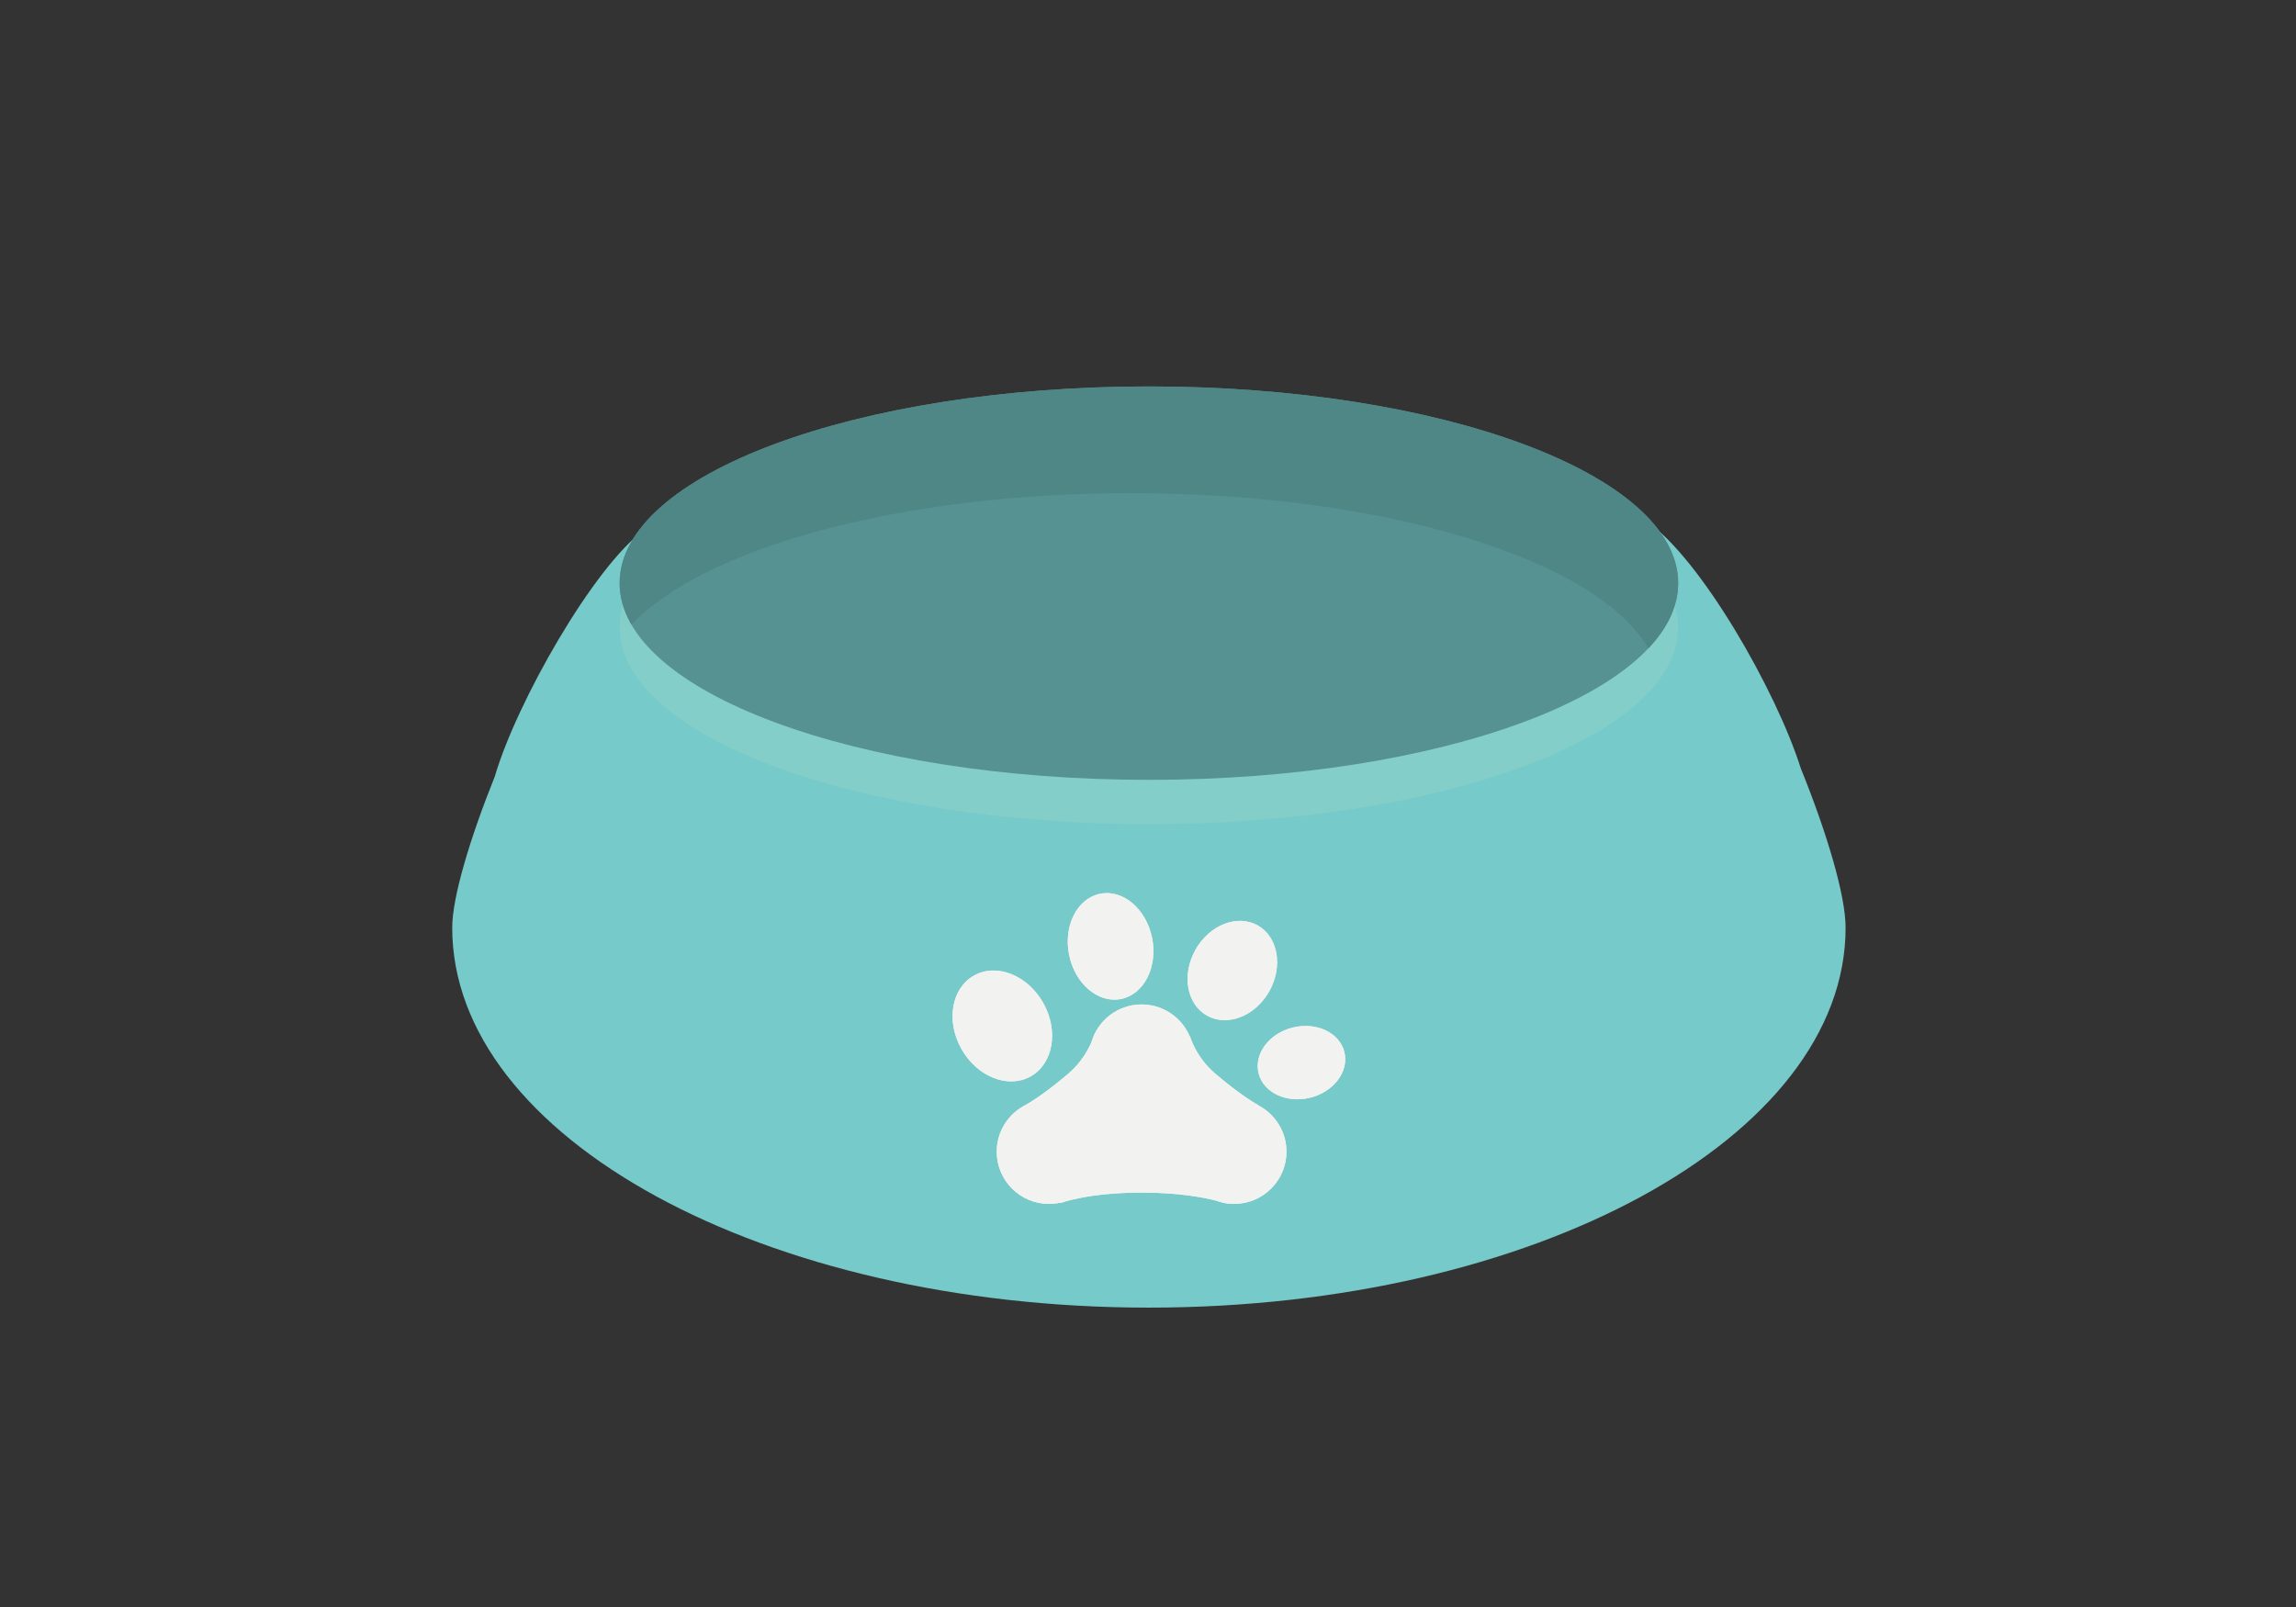 <svg xmlns="http://www.w3.org/2000/svg" xmlns:xlink="http://www.w3.org/1999/xlink" width="500" zoomAndPan="magnify" viewBox="0 0 375 262.5" height="350" preserveAspectRatio="xMidYMid meet" version="1.0"><rect x="0" y="0" width="375" height="262.5" fill="#333333" stroke="none"/><defs><clipPath id="id1"><path d="M 73.863 79 L 301.43 79 L 301.43 213.559 L 73.863 213.559 Z M 73.863 79 " clip-rule="nonzero"/></clipPath><clipPath id="id2"><path d="M 101 63.094 L 275 63.094 L 275 128 L 101 128 Z M 101 63.094 " clip-rule="nonzero"/></clipPath><clipPath id="id3"><path d="M 101 63.094 L 275 63.094 L 275 106 L 101 106 Z M 101 63.094 " clip-rule="nonzero"/></clipPath></defs><g clip-path="url(#id1)"><path fill="#76cac9" d="M 294.109 125.48 C 290.137 112.895 277.762 91.164 268.848 85.09 C 249.691 72.031 225.766 84.777 187.648 84.777 C 148.609 84.777 124.312 72.828 105.406 86.414 C 96.938 92.504 84.316 114.852 80.824 126.809 C 76.727 137.012 73.859 146.617 73.859 151.535 C 73.859 185.812 124.805 213.598 187.648 213.598 C 250.492 213.598 301.438 185.812 301.438 151.535 C 301.438 146.312 298.434 136.164 294.109 125.48 " fill-opacity="1" fill-rule="nonzero"/></g><path fill="#83cec8" d="M 274.09 102.496 C 274.09 120.242 235.391 134.625 187.648 134.625 C 139.902 134.625 101.203 120.242 101.203 102.496 C 101.203 84.75 139.902 70.363 187.648 70.363 C 235.391 70.363 274.09 84.75 274.09 102.496 " fill-opacity="1" fill-rule="nonzero"/><g clip-path="url(#id2)"><path fill="#569292" d="M 274.09 95.254 C 274.09 113 235.391 127.387 187.648 127.387 C 139.902 127.387 101.203 113 101.203 95.254 C 101.203 77.512 139.902 63.125 187.648 63.125 C 235.391 63.125 274.09 77.512 274.09 95.254 " fill-opacity="1" fill-rule="nonzero"/></g><g clip-path="url(#id3)"><path fill="#4f8686" d="M 184.703 80.547 C 226.199 80.547 260.855 91.414 269.223 105.91 C 272.371 102.574 274.09 98.992 274.09 95.254 C 274.09 77.512 235.391 63.125 187.648 63.125 C 139.902 63.125 101.203 77.512 101.203 95.254 C 101.203 97.578 101.871 99.84 103.133 102.027 C 114.953 89.516 147.008 80.547 184.703 80.547 " fill-opacity="1" fill-rule="nonzero"/></g><path fill="#f2f2f0" d="M 205.41 180.5 L 205.441 180.477 C 205.441 180.477 202.84 179.102 198.484 175.379 C 195.254 172.609 194.355 169.262 194.355 169.262 L 194.324 169.305 C 193.031 166.23 189.992 164.074 186.453 164.074 C 182.562 164.074 179.281 166.684 178.258 170.25 C 177.75 171.449 176.633 173.539 174.484 175.379 C 170.133 179.102 167.527 180.477 167.527 180.477 L 167.535 180.484 C 164.73 181.883 162.793 184.773 162.793 188.121 C 162.793 192.832 166.617 196.656 171.332 196.656 C 171.98 196.656 172.613 196.574 173.223 196.438 L 173.207 196.516 C 173.207 196.516 177.648 194.805 186.453 194.805 C 192.68 194.805 196.77 195.641 198.637 196.125 C 199.02 196.262 199.406 196.383 199.812 196.469 L 199.816 196.473 C 200.387 196.594 200.973 196.656 201.578 196.656 C 206.289 196.656 210.113 192.832 210.113 188.121 C 210.113 184.789 208.195 181.906 205.41 180.5 " fill-opacity="1" fill-rule="nonzero"/><path fill="#f2f2f0" d="M 170.391 163.828 C 172.949 168.379 172.031 173.742 168.344 175.824 C 164.652 177.898 159.59 175.895 157.027 171.344 C 154.469 166.797 155.387 161.43 159.078 159.352 C 162.766 157.277 167.832 159.281 170.391 163.828 " fill-opacity="1" fill-rule="nonzero"/><path fill="#f2f2f0" d="M 188.18 153.262 C 189.105 158.016 186.82 162.461 183.074 163.188 C 179.324 163.922 175.531 160.668 174.602 155.914 C 173.676 151.164 175.961 146.719 179.711 145.988 C 183.457 145.254 187.25 148.512 188.18 153.262 " fill-opacity="1" fill-rule="nonzero"/><path fill="#f2f2f0" d="M 207.309 161.922 C 205.023 165.988 200.469 167.773 197.141 165.902 C 193.809 164.031 192.961 159.219 195.25 155.148 C 197.535 151.078 202.09 149.297 205.418 151.164 C 208.746 153.031 209.594 157.852 207.309 161.922 " fill-opacity="1" fill-rule="nonzero"/><path fill="#f2f2f0" d="M 213.977 179.309 C 210.105 180.262 206.336 178.469 205.559 175.305 C 204.777 172.133 207.285 168.797 211.152 167.844 C 215.023 166.891 218.797 168.688 219.574 171.852 C 220.352 175.016 217.844 178.355 213.977 179.309 " fill-opacity="1" fill-rule="nonzero"/><path fill="#f2f2f0" d="M 205.41 180.5 L 205.441 180.477 C 205.441 180.477 202.84 179.102 198.484 175.379 C 195.254 172.609 194.355 169.262 194.355 169.262 L 194.324 169.305 C 193.031 166.23 189.992 164.074 186.453 164.074 C 182.562 164.074 179.281 166.684 178.258 170.25 C 177.75 171.449 176.633 173.539 174.484 175.379 C 170.133 179.102 167.527 180.477 167.527 180.477 L 167.535 180.484 C 164.73 181.883 162.793 184.773 162.793 188.121 C 162.793 192.832 166.617 196.656 171.332 196.656 C 171.98 196.656 172.613 196.574 173.223 196.438 L 173.207 196.516 C 173.207 196.516 177.648 194.805 186.453 194.805 C 192.68 194.805 196.77 195.641 198.637 196.125 C 199.02 196.262 199.406 196.383 199.812 196.469 L 199.816 196.473 C 200.387 196.594 200.973 196.656 201.578 196.656 C 206.289 196.656 210.113 192.832 210.113 188.121 C 210.113 184.789 208.195 181.906 205.41 180.5 " fill-opacity="1" fill-rule="nonzero"/><path fill="#f2f2f0" d="M 170.391 163.828 C 172.949 168.379 172.031 173.742 168.344 175.824 C 164.652 177.898 159.59 175.895 157.027 171.344 C 154.469 166.797 155.387 161.43 159.078 159.352 C 162.766 157.277 167.832 159.281 170.391 163.828 " fill-opacity="1" fill-rule="nonzero"/><path fill="#f2f2f0" d="M 188.18 153.262 C 189.105 158.016 186.82 162.461 183.074 163.188 C 179.324 163.922 175.531 160.668 174.602 155.914 C 173.676 151.164 175.961 146.719 179.711 145.988 C 183.457 145.254 187.25 148.512 188.18 153.262 " fill-opacity="1" fill-rule="nonzero"/><path fill="#f2f2f0" d="M 207.309 161.922 C 205.023 165.988 200.469 167.773 197.141 165.902 C 193.809 164.031 192.961 159.219 195.25 155.148 C 197.535 151.078 202.09 149.297 205.418 151.164 C 208.746 153.031 209.594 157.852 207.309 161.922 " fill-opacity="1" fill-rule="nonzero"/><path fill="#f2f2f0" d="M 213.977 179.309 C 210.105 180.262 206.336 178.469 205.559 175.305 C 204.777 172.133 207.285 168.797 211.152 167.844 C 215.023 166.891 218.797 168.688 219.574 171.852 C 220.352 175.016 217.844 178.355 213.977 179.309 " fill-opacity="1" fill-rule="nonzero"/></svg>